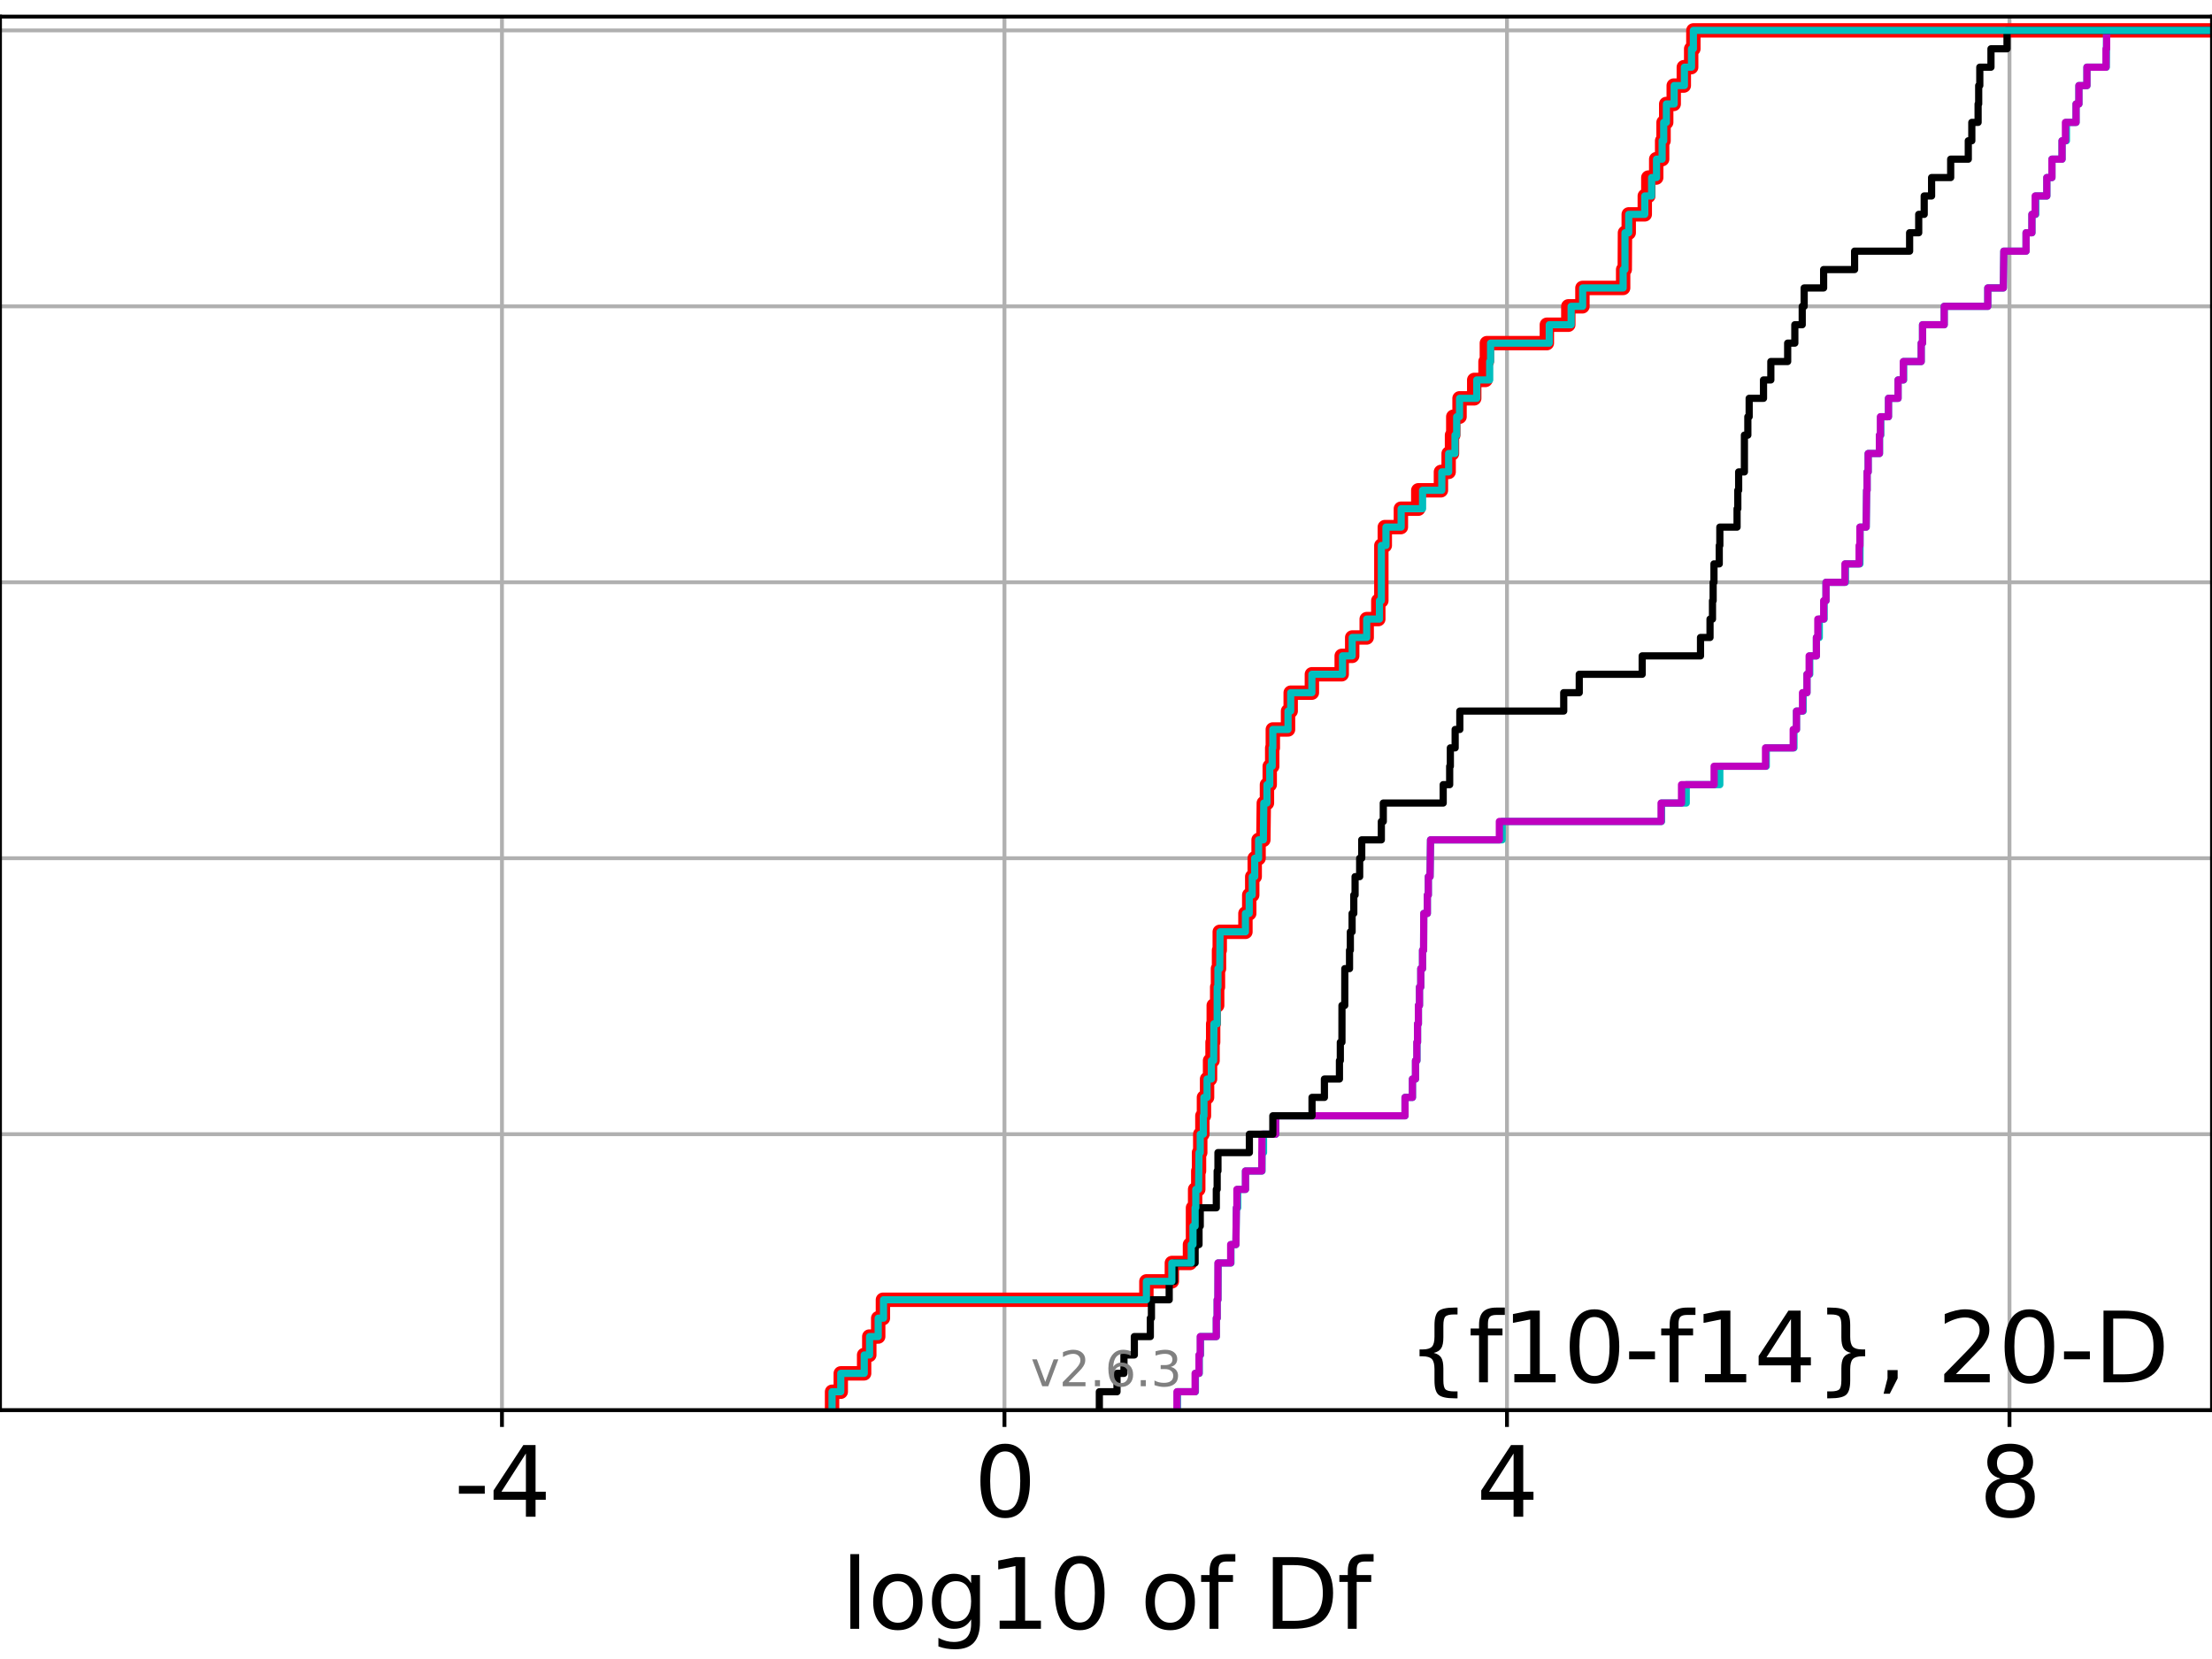 <?xml version="1.0" encoding="utf-8" standalone="no"?>
<!DOCTYPE svg PUBLIC "-//W3C//DTD SVG 1.1//EN"
  "http://www.w3.org/Graphics/SVG/1.1/DTD/svg11.dtd">
<svg xmlns:xlink="http://www.w3.org/1999/xlink" width="460.8pt" height="345.6pt" viewBox="0 0 460.8 345.6" xmlns="http://www.w3.org/2000/svg" version="1.1">
 <defs>
  <style type="text/css">*{stroke-linejoin: round; stroke-linecap: butt}</style>
 </defs>
 <g id="figure_1">
  <g id="patch_1">
   <path d="M 0 345.6 
L 460.8 345.6 
L 460.8 0 
L 0 0 
z
" style="fill: #ffffff"/>
  </g>
  <g id="axes_1">
   <g id="patch_2">
    <path d="M 0 293.76 
L 460.8 293.76 
L 460.8 3.456 
L 0 3.456 
z
" style="fill: #ffffff"/>
   </g>
   <g id="matplotlib.axis_1">
    <g id="xtick_1">
     <g id="line2d_1">
      <path d="M 104.568 293.76 
L 104.568 3.456 
" clip-path="url(#pb5bbc37549)" style="fill: none; stroke: #b0b0b0; stroke-width: 0.8; stroke-linecap: square"/>
     </g>
     <g id="line2d_2">
      <defs>
       <path id="m3111455e9a" d="M 0 0 
L 0 3.5 
" style="stroke: #000000; stroke-width: 0.8"/>
      </defs>
      <g>
       <use xlink:href="#m3111455e9a" x="104.568" y="293.76" style="stroke: #000000; stroke-width: 0.8"/>
      </g>
     </g>
     <g id="text_1">
      <!-- -4 -->
      <g transform="translate(94.598 315.957) scale(0.2 -0.2)">
       <defs>
        <path id="DejaVuSans-2d" d="M 313 2009 
L 1997 2009 
L 1997 1497 
L 313 1497 
L 313 2009 
z
" transform="scale(0.016)"/>
        <path id="DejaVuSans-34" d="M 2419 4116 
L 825 1625 
L 2419 1625 
L 2419 4116 
z
M 2253 4666 
L 3047 4666 
L 3047 1625 
L 3713 1625 
L 3713 1100 
L 3047 1100 
L 3047 0 
L 2419 0 
L 2419 1100 
L 313 1100 
L 313 1709 
L 2253 4666 
z
" transform="scale(0.016)"/>
       </defs>
       <use xlink:href="#DejaVuSans-2d"/>
       <use xlink:href="#DejaVuSans-34" x="36.084"/>
      </g>
     </g>
    </g>
    <g id="xtick_2">
     <g id="line2d_3">
      <path d="M 209.249 293.76 
L 209.249 3.456 
" clip-path="url(#pb5bbc37549)" style="fill: none; stroke: #b0b0b0; stroke-width: 0.8; stroke-linecap: square"/>
     </g>
     <g id="line2d_4">
      <g>
       <use xlink:href="#m3111455e9a" x="209.249" y="293.76" style="stroke: #000000; stroke-width: 0.8"/>
      </g>
     </g>
     <g id="text_2">
      <!-- 0 -->
      <g transform="translate(202.887 315.957) scale(0.2 -0.2)">
       <defs>
        <path id="DejaVuSans-30" d="M 2034 4250 
Q 1547 4250 1301 3770 
Q 1056 3291 1056 2328 
Q 1056 1369 1301 889 
Q 1547 409 2034 409 
Q 2525 409 2770 889 
Q 3016 1369 3016 2328 
Q 3016 3291 2770 3770 
Q 2525 4250 2034 4250 
z
M 2034 4750 
Q 2819 4750 3233 4129 
Q 3647 3509 3647 2328 
Q 3647 1150 3233 529 
Q 2819 -91 2034 -91 
Q 1250 -91 836 529 
Q 422 1150 422 2328 
Q 422 3509 836 4129 
Q 1250 4750 2034 4750 
z
" transform="scale(0.016)"/>
       </defs>
       <use xlink:href="#DejaVuSans-30"/>
      </g>
     </g>
    </g>
    <g id="xtick_3">
     <g id="line2d_5">
      <path d="M 313.931 293.76 
L 313.931 3.456 
" clip-path="url(#pb5bbc37549)" style="fill: none; stroke: #b0b0b0; stroke-width: 0.8; stroke-linecap: square"/>
     </g>
     <g id="line2d_6">
      <g>
       <use xlink:href="#m3111455e9a" x="313.931" y="293.76" style="stroke: #000000; stroke-width: 0.8"/>
      </g>
     </g>
     <g id="text_3">
      <!-- 4 -->
      <g transform="translate(307.568 315.957) scale(0.2 -0.2)">
       <use xlink:href="#DejaVuSans-34"/>
      </g>
     </g>
    </g>
    <g id="xtick_4">
     <g id="line2d_7">
      <path d="M 418.612 293.76 
L 418.612 3.456 
" clip-path="url(#pb5bbc37549)" style="fill: none; stroke: #b0b0b0; stroke-width: 0.8; stroke-linecap: square"/>
     </g>
     <g id="line2d_8">
      <g>
       <use xlink:href="#m3111455e9a" x="418.612" y="293.76" style="stroke: #000000; stroke-width: 0.8"/>
      </g>
     </g>
     <g id="text_4">
      <!-- 8 -->
      <g transform="translate(412.25 315.957) scale(0.2 -0.2)">
       <defs>
        <path id="DejaVuSans-38" d="M 2034 2216 
Q 1584 2216 1326 1975 
Q 1069 1734 1069 1313 
Q 1069 891 1326 650 
Q 1584 409 2034 409 
Q 2484 409 2743 651 
Q 3003 894 3003 1313 
Q 3003 1734 2745 1975 
Q 2488 2216 2034 2216 
z
M 1403 2484 
Q 997 2584 770 2862 
Q 544 3141 544 3541 
Q 544 4100 942 4425 
Q 1341 4750 2034 4750 
Q 2731 4750 3128 4425 
Q 3525 4100 3525 3541 
Q 3525 3141 3298 2862 
Q 3072 2584 2669 2484 
Q 3125 2378 3379 2068 
Q 3634 1759 3634 1313 
Q 3634 634 3220 271 
Q 2806 -91 2034 -91 
Q 1263 -91 848 271 
Q 434 634 434 1313 
Q 434 1759 690 2068 
Q 947 2378 1403 2484 
z
M 1172 3481 
Q 1172 3119 1398 2916 
Q 1625 2713 2034 2713 
Q 2441 2713 2670 2916 
Q 2900 3119 2900 3481 
Q 2900 3844 2670 4047 
Q 2441 4250 2034 4250 
Q 1625 4250 1398 4047 
Q 1172 3844 1172 3481 
z
" transform="scale(0.016)"/>
       </defs>
       <use xlink:href="#DejaVuSans-38"/>
      </g>
     </g>
    </g>
    <g id="text_5">
     <!-- log10 of Df -->
     <g transform="translate(175.214 339.313) scale(0.2 -0.2)">
      <defs>
       <path id="DejaVuSans-6c" d="M 603 4863 
L 1178 4863 
L 1178 0 
L 603 0 
L 603 4863 
z
" transform="scale(0.016)"/>
       <path id="DejaVuSans-6f" d="M 1959 3097 
Q 1497 3097 1228 2736 
Q 959 2375 959 1747 
Q 959 1119 1226 758 
Q 1494 397 1959 397 
Q 2419 397 2687 759 
Q 2956 1122 2956 1747 
Q 2956 2369 2687 2733 
Q 2419 3097 1959 3097 
z
M 1959 3584 
Q 2709 3584 3137 3096 
Q 3566 2609 3566 1747 
Q 3566 888 3137 398 
Q 2709 -91 1959 -91 
Q 1206 -91 779 398 
Q 353 888 353 1747 
Q 353 2609 779 3096 
Q 1206 3584 1959 3584 
z
" transform="scale(0.016)"/>
       <path id="DejaVuSans-67" d="M 2906 1791 
Q 2906 2416 2648 2759 
Q 2391 3103 1925 3103 
Q 1463 3103 1205 2759 
Q 947 2416 947 1791 
Q 947 1169 1205 825 
Q 1463 481 1925 481 
Q 2391 481 2648 825 
Q 2906 1169 2906 1791 
z
M 3481 434 
Q 3481 -459 3084 -895 
Q 2688 -1331 1869 -1331 
Q 1566 -1331 1297 -1286 
Q 1028 -1241 775 -1147 
L 775 -588 
Q 1028 -725 1275 -790 
Q 1522 -856 1778 -856 
Q 2344 -856 2625 -561 
Q 2906 -266 2906 331 
L 2906 616 
Q 2728 306 2450 153 
Q 2172 0 1784 0 
Q 1141 0 747 490 
Q 353 981 353 1791 
Q 353 2603 747 3093 
Q 1141 3584 1784 3584 
Q 2172 3584 2450 3431 
Q 2728 3278 2906 2969 
L 2906 3500 
L 3481 3500 
L 3481 434 
z
" transform="scale(0.016)"/>
       <path id="DejaVuSans-31" d="M 794 531 
L 1825 531 
L 1825 4091 
L 703 3866 
L 703 4441 
L 1819 4666 
L 2450 4666 
L 2450 531 
L 3481 531 
L 3481 0 
L 794 0 
L 794 531 
z
" transform="scale(0.016)"/>
       <path id="DejaVuSans-20" transform="scale(0.016)"/>
       <path id="DejaVuSans-66" d="M 2375 4863 
L 2375 4384 
L 1825 4384 
Q 1516 4384 1395 4259 
Q 1275 4134 1275 3809 
L 1275 3500 
L 2222 3500 
L 2222 3053 
L 1275 3053 
L 1275 0 
L 697 0 
L 697 3053 
L 147 3053 
L 147 3500 
L 697 3500 
L 697 3744 
Q 697 4328 969 4595 
Q 1241 4863 1831 4863 
L 2375 4863 
z
" transform="scale(0.016)"/>
       <path id="DejaVuSans-44" d="M 1259 4147 
L 1259 519 
L 2022 519 
Q 2988 519 3436 956 
Q 3884 1394 3884 2338 
Q 3884 3275 3436 3711 
Q 2988 4147 2022 4147 
L 1259 4147 
z
M 628 4666 
L 1925 4666 
Q 3281 4666 3915 4102 
Q 4550 3538 4550 2338 
Q 4550 1131 3912 565 
Q 3275 0 1925 0 
L 628 0 
L 628 4666 
z
" transform="scale(0.016)"/>
      </defs>
      <use xlink:href="#DejaVuSans-6c"/>
      <use xlink:href="#DejaVuSans-6f" x="27.783"/>
      <use xlink:href="#DejaVuSans-67" x="88.965"/>
      <use xlink:href="#DejaVuSans-31" x="152.441"/>
      <use xlink:href="#DejaVuSans-30" x="216.064"/>
      <use xlink:href="#DejaVuSans-20" x="279.688"/>
      <use xlink:href="#DejaVuSans-6f" x="311.475"/>
      <use xlink:href="#DejaVuSans-66" x="372.656"/>
      <use xlink:href="#DejaVuSans-20" x="407.861"/>
      <use xlink:href="#DejaVuSans-44" x="439.648"/>
      <use xlink:href="#DejaVuSans-66" x="516.65"/>
     </g>
    </g>
   </g>
   <g id="matplotlib.axis_2">
    <g id="ytick_1">
     <g id="line2d_9">
      <path d="M 0 293.76 
L 460.8 293.76 
" clip-path="url(#pb5bbc37549)" style="fill: none; stroke: #b0b0b0; stroke-width: 0.8; stroke-linecap: square"/>
     </g>
     <g id="line2d_10">
      <defs>
       <path id="m23297ab8da" d="M 0 0 
L -3.5 0 
" style="stroke: #000000; stroke-width: 0.8"/>
      </defs>
      <g>
       <use xlink:href="#m23297ab8da" x="0" y="293.76" style="stroke: #000000; stroke-width: 0.8"/>
      </g>
     </g>
    </g>
    <g id="ytick_2">
     <g id="line2d_11">
      <path d="M 0 236.274 
L 460.8 236.274 
" clip-path="url(#pb5bbc37549)" style="fill: none; stroke: #b0b0b0; stroke-width: 0.8; stroke-linecap: square"/>
     </g>
     <g id="line2d_12">
      <g>
       <use xlink:href="#m23297ab8da" x="0" y="236.274" style="stroke: #000000; stroke-width: 0.8"/>
      </g>
     </g>
    </g>
    <g id="ytick_3">
     <g id="line2d_13">
      <path d="M 0 178.788 
L 460.8 178.788 
" clip-path="url(#pb5bbc37549)" style="fill: none; stroke: #b0b0b0; stroke-width: 0.8; stroke-linecap: square"/>
     </g>
     <g id="line2d_14">
      <g>
       <use xlink:href="#m23297ab8da" x="0" y="178.788" style="stroke: #000000; stroke-width: 0.8"/>
      </g>
     </g>
    </g>
    <g id="ytick_4">
     <g id="line2d_15">
      <path d="M 0 121.302 
L 460.8 121.302 
" clip-path="url(#pb5bbc37549)" style="fill: none; stroke: #b0b0b0; stroke-width: 0.8; stroke-linecap: square"/>
     </g>
     <g id="line2d_16">
      <g>
       <use xlink:href="#m23297ab8da" x="0" y="121.302" style="stroke: #000000; stroke-width: 0.8"/>
      </g>
     </g>
    </g>
    <g id="ytick_5">
     <g id="line2d_17">
      <path d="M 0 63.816 
L 460.8 63.816 
" clip-path="url(#pb5bbc37549)" style="fill: none; stroke: #b0b0b0; stroke-width: 0.8; stroke-linecap: square"/>
     </g>
     <g id="line2d_18">
      <g>
       <use xlink:href="#m23297ab8da" x="0" y="63.816" style="stroke: #000000; stroke-width: 0.8"/>
      </g>
     </g>
    </g>
    <g id="ytick_6">
     <g id="line2d_19">
      <path d="M 0 6.33 
L 460.8 6.33 
" clip-path="url(#pb5bbc37549)" style="fill: none; stroke: #b0b0b0; stroke-width: 0.8; stroke-linecap: square"/>
     </g>
     <g id="line2d_20">
      <g>
       <use xlink:href="#m23297ab8da" x="0" y="6.33" style="stroke: #000000; stroke-width: 0.8"/>
      </g>
     </g>
    </g>
   </g>
   <g id="line2d_21">
    <path d="M 173.332 293.76 
L 173.332 289.928 
L 175.147 289.928 
L 175.147 286.095 
L 180.012 286.095 
L 180.012 282.263 
L 181.087 282.263 
L 181.087 278.43 
L 182.946 278.43 
L 182.946 274.598 
L 183.929 274.598 
L 183.929 270.766 
L 238.814 270.766 
L 238.814 266.933 
L 244.12 266.933 
L 244.12 263.101 
L 247.892 263.101 
L 247.892 259.268 
L 248.522 259.268 
L 248.522 251.604 
L 248.964 251.604 
L 248.964 247.771 
L 249.621 247.771 
L 249.621 243.939 
L 249.777 243.939 
L 249.777 240.106 
L 250.033 240.106 
L 250.033 236.274 
L 250.478 236.274 
L 250.478 232.442 
L 250.805 232.442 
L 250.805 228.609 
L 251.456 228.609 
L 251.456 224.777 
L 252.074 224.777 
L 252.074 220.944 
L 252.595 220.944 
L 252.595 217.112 
L 252.724 217.112 
L 252.724 213.28 
L 252.843 213.28 
L 252.843 209.447 
L 253.559 209.447 
L 253.559 205.615 
L 253.724 205.615 
L 253.724 201.782 
L 253.942 201.782 
L 253.942 197.95 
L 254.094 197.95 
L 254.094 194.118 
L 259.446 194.118 
L 259.446 190.285 
L 260.238 190.285 
L 260.238 186.453 
L 260.863 186.453 
L 260.863 182.621 
L 261.38 182.621 
L 261.38 178.788 
L 262.187 178.788 
L 262.187 174.956 
L 263.18 174.956 
L 263.272 167.291 
L 263.929 167.291 
L 263.929 163.459 
L 264.507 163.459 
L 264.507 159.626 
L 265.025 159.626 
L 265.025 155.794 
L 265.151 155.794 
L 265.151 151.961 
L 268.32 151.961 
L 268.32 148.129 
L 268.874 148.129 
L 268.874 144.297 
L 273.29 144.297 
L 273.29 140.464 
L 279.5 140.464 
L 279.5 136.632 
L 281.687 136.632 
L 281.687 132.799 
L 284.707 132.799 
L 284.707 128.967 
L 287.126 128.967 
L 287.126 125.135 
L 287.76 125.135 
L 287.76 113.637 
L 288.48 113.637 
L 288.48 109.805 
L 291.831 109.805 
L 291.831 105.973 
L 295.452 105.973 
L 295.452 102.14 
L 300.172 102.14 
L 300.172 98.308 
L 301.778 98.308 
L 301.778 94.475 
L 302.48 94.475 
L 302.48 90.643 
L 302.743 90.643 
L 302.743 86.811 
L 304.048 86.811 
L 304.048 82.978 
L 307.107 82.978 
L 307.107 79.146 
L 309.457 79.146 
L 309.457 75.313 
L 309.74 75.313 
L 309.74 71.481 
L 322.238 71.481 
L 322.238 67.649 
L 326.708 67.649 
L 326.708 63.816 
L 329.647 63.816 
L 329.647 59.984 
L 338.131 59.984 
L 338.131 56.151 
L 338.468 56.151 
L 338.508 48.487 
L 339.293 48.487 
L 339.293 44.654 
L 342.637 44.654 
L 342.637 40.822 
L 343.373 40.822 
L 343.373 36.989 
L 345.019 36.989 
L 345.019 33.157 
L 346.254 33.157 
L 346.254 29.325 
L 346.549 29.325 
L 346.549 25.492 
L 347.102 25.492 
L 347.102 21.66 
L 348.667 21.66 
L 348.667 17.827 
L 350.769 17.827 
L 350.769 13.995 
L 352.303 13.995 
L 352.303 10.163 
L 352.761 10.163 
L 352.761 6.33 
L 352.761 6.33 
L 460.8 6.33 
L 460.8 6.33 
" clip-path="url(#pb5bbc37549)" style="fill: none; stroke: #ff0000; stroke-width: 3; stroke-linecap: square"/>
   </g>
   <g id="line2d_22">
    <path d="M 245.29 293.76 
L 245.29 289.928 
L 249.027 289.928 
L 249.027 286.095 
L 249.829 286.095 
L 249.829 282.263 
L 250.087 282.263 
L 250.087 278.43 
L 253.381 278.43 
L 253.381 274.598 
L 253.559 274.598 
L 253.559 270.766 
L 253.724 270.766 
L 253.771 263.101 
L 256.436 263.101 
L 256.436 259.268 
L 257.459 259.268 
L 257.562 251.604 
L 257.841 251.604 
L 257.841 247.771 
L 259.457 247.771 
L 259.457 243.939 
L 262.91 243.939 
L 262.91 240.106 
L 263.215 240.106 
L 263.215 236.274 
L 265.746 236.274 
L 265.746 232.442 
L 292.692 232.442 
L 292.692 228.609 
L 294.245 228.609 
L 294.245 224.777 
L 294.877 224.777 
L 294.877 220.944 
L 295.185 220.944 
L 295.185 217.112 
L 295.303 217.112 
L 295.303 213.28 
L 295.479 213.28 
L 295.479 209.447 
L 295.704 209.447 
L 295.704 205.615 
L 295.981 205.615 
L 295.981 201.782 
L 296.342 201.782 
L 296.342 197.95 
L 296.562 197.95 
L 296.599 190.285 
L 297.346 190.285 
L 297.346 186.453 
L 297.547 186.453 
L 297.547 182.621 
L 297.911 182.621 
L 298.008 174.956 
L 312.926 174.956 
L 312.926 171.123 
L 346.127 171.123 
L 346.127 167.291 
L 351.275 167.291 
L 351.275 163.459 
L 358.267 163.459 
L 358.267 159.626 
L 367.943 159.626 
L 367.943 155.794 
L 373.718 155.794 
L 373.718 151.961 
L 374.238 151.961 
L 374.238 148.129 
L 375.633 148.129 
L 375.633 144.297 
L 376.424 144.297 
L 376.424 140.464 
L 377.006 140.464 
L 377.006 136.632 
L 378.393 136.632 
L 378.393 132.799 
L 378.994 132.799 
L 378.994 128.967 
L 380.005 128.967 
L 380.005 125.135 
L 380.389 125.135 
L 380.389 121.302 
L 384.44 121.302 
L 384.44 117.47 
L 387.458 117.47 
L 387.501 109.805 
L 388.761 109.805 
L 388.849 102.14 
L 388.95 102.14 
L 388.95 98.308 
L 389.174 98.308 
L 389.174 94.475 
L 391.545 94.475 
L 391.545 90.643 
L 391.803 90.643 
L 391.803 86.811 
L 393.404 86.811 
L 393.404 82.978 
L 395.401 82.978 
L 395.401 79.146 
L 396.566 79.146 
L 396.566 75.313 
L 400.224 75.313 
L 400.224 71.481 
L 400.5 71.481 
L 400.5 67.649 
L 405.013 67.649 
L 405.013 63.816 
L 414.093 63.816 
L 414.093 59.984 
L 417.337 59.984 
L 417.433 52.319 
L 422.064 52.319 
L 422.064 48.487 
L 423.292 48.487 
L 423.292 44.654 
L 424.092 44.654 
L 424.092 40.822 
L 426.396 40.822 
L 426.396 36.989 
L 427.456 36.989 
L 427.456 33.157 
L 429.562 33.157 
L 429.562 29.325 
L 430.473 29.325 
L 430.473 25.492 
L 432.48 25.492 
L 432.48 21.66 
L 433.074 21.66 
L 433.074 17.827 
L 434.746 17.827 
L 434.746 13.995 
L 438.777 13.995 
L 438.852 6.33 
L 438.852 6.33 
L 460.8 6.33 
L 460.8 6.33 
" clip-path="url(#pb5bbc37549)" style="fill: none; stroke: #00bfbf; stroke-width: 1.5; stroke-linecap: square"/>
   </g>
   <g id="line2d_23">
    <path d="M 245.182 293.76 
L 245.182 289.928 
L 248.964 289.928 
L 248.964 286.095 
L 249.777 286.095 
L 249.777 282.263 
L 250.033 282.263 
L 250.033 278.43 
L 253.381 278.43 
L 253.381 274.598 
L 253.559 274.598 
L 253.559 270.766 
L 253.711 270.766 
L 253.724 263.101 
L 256.369 263.101 
L 256.369 259.268 
L 257.459 259.268 
L 257.562 251.604 
L 257.664 251.604 
L 257.664 247.771 
L 259.457 247.771 
L 259.457 243.939 
L 262.845 243.939 
L 262.895 236.274 
L 265.746 236.274 
L 265.746 232.442 
L 292.692 232.442 
L 292.692 228.609 
L 294.23 228.609 
L 294.23 224.777 
L 294.871 224.777 
L 294.871 220.944 
L 295.154 220.944 
L 295.154 217.112 
L 295.303 217.112 
L 295.303 213.28 
L 295.479 213.28 
L 295.479 209.447 
L 295.704 209.447 
L 295.704 205.615 
L 295.967 205.615 
L 295.967 201.782 
L 296.34 201.782 
L 296.34 197.95 
L 296.561 197.95 
L 296.599 190.285 
L 297.342 190.285 
L 297.342 186.453 
L 297.547 186.453 
L 297.547 182.621 
L 297.902 182.621 
L 298.008 174.956 
L 312.342 174.956 
L 312.342 171.123 
L 346.039 171.123 
L 346.039 167.291 
L 350.291 167.291 
L 350.291 163.459 
L 357.085 163.459 
L 357.085 159.626 
L 367.79 159.626 
L 367.79 155.794 
L 373.558 155.794 
L 373.558 151.961 
L 374.238 151.961 
L 374.238 148.129 
L 375.498 148.129 
L 375.498 144.297 
L 376.424 144.297 
L 376.424 140.464 
L 376.877 140.464 
L 376.877 136.632 
L 378.388 136.632 
L 378.388 132.799 
L 378.685 132.799 
L 378.685 128.967 
L 379.908 128.967 
L 379.908 125.135 
L 380.389 125.135 
L 380.389 121.302 
L 384.338 121.302 
L 384.338 117.47 
L 387.287 117.47 
L 387.287 113.637 
L 387.455 113.637 
L 387.455 109.805 
L 388.753 109.805 
L 388.849 102.14 
L 388.95 102.14 
L 388.95 98.308 
L 389.174 98.308 
L 389.174 94.475 
L 391.517 94.475 
L 391.517 90.643 
L 391.726 90.643 
L 391.726 86.811 
L 393.404 86.811 
L 393.404 82.978 
L 395.401 82.978 
L 395.401 79.146 
L 396.498 79.146 
L 396.498 75.313 
L 400.221 75.313 
L 400.221 71.481 
L 400.5 71.481 
L 400.5 67.649 
L 405.013 67.649 
L 405.013 63.816 
L 414.093 63.816 
L 414.093 59.984 
L 417.337 59.984 
L 417.433 52.319 
L 422.064 52.319 
L 422.064 48.487 
L 423.279 48.487 
L 423.279 44.654 
L 423.966 44.654 
L 423.966 40.822 
L 426.384 40.822 
L 426.384 36.989 
L 427.456 36.989 
L 427.456 33.157 
L 429.562 33.157 
L 429.562 29.325 
L 430.267 29.325 
L 430.267 25.492 
L 432.48 25.492 
L 432.48 21.66 
L 433.074 21.66 
L 433.074 17.827 
L 434.746 17.827 
L 434.746 13.995 
L 438.723 13.995 
L 438.723 10.163 
L 438.852 10.163 
L 438.852 6.33 
L 438.852 6.33 
L 460.8 6.33 
L 460.8 6.33 
" clip-path="url(#pb5bbc37549)" style="fill: none; stroke: #bf00bf; stroke-width: 1.5; stroke-linecap: square"/>
   </g>
   <g id="line2d_24">
    <path d="M 229.013 293.76 
L 229.013 289.928 
L 232.692 289.928 
L 232.692 286.095 
L 234.141 286.095 
L 234.141 282.263 
L 236.304 282.263 
L 236.304 278.43 
L 239.635 278.43 
L 239.635 274.598 
L 239.864 274.598 
L 239.864 270.766 
L 243.565 270.766 
L 243.565 266.933 
L 244.642 266.933 
L 244.642 263.101 
L 248.964 263.101 
L 248.964 259.268 
L 249.777 259.268 
L 249.777 255.436 
L 250.033 255.436 
L 250.033 251.604 
L 253.381 251.604 
L 253.381 247.771 
L 253.559 247.771 
L 253.559 243.939 
L 253.724 243.939 
L 253.724 240.106 
L 260.267 240.106 
L 260.267 236.274 
L 265.152 236.274 
L 265.152 232.442 
L 273.318 232.442 
L 273.318 228.609 
L 275.899 228.609 
L 275.899 224.777 
L 279.032 224.777 
L 279.032 220.944 
L 279.215 220.944 
L 279.215 217.112 
L 279.551 217.112 
L 279.558 209.447 
L 280.138 209.447 
L 280.148 201.782 
L 281.131 201.782 
L 281.131 197.95 
L 281.302 197.95 
L 281.302 194.118 
L 281.667 194.118 
L 281.667 190.285 
L 282.019 190.285 
L 282.019 186.453 
L 282.288 186.453 
L 282.288 182.621 
L 283.244 182.621 
L 283.244 178.788 
L 283.672 178.788 
L 283.672 174.956 
L 287.76 174.956 
L 287.76 171.123 
L 288.164 171.123 
L 288.164 167.291 
L 300.644 167.291 
L 300.644 163.459 
L 301.993 163.459 
L 301.993 159.626 
L 302.134 159.626 
L 302.134 155.794 
L 303.135 155.794 
L 303.135 151.961 
L 304.108 151.961 
L 304.108 148.129 
L 325.752 148.129 
L 325.752 144.297 
L 328.986 144.297 
L 328.986 140.464 
L 342.098 140.464 
L 342.098 136.632 
L 354.247 136.632 
L 354.247 132.799 
L 356.229 132.799 
L 356.229 128.967 
L 356.743 128.967 
L 356.743 125.135 
L 356.879 125.135 
L 356.879 121.302 
L 357.051 121.302 
L 357.051 117.47 
L 358.151 117.47 
L 358.151 113.637 
L 358.273 113.637 
L 358.273 109.805 
L 361.864 109.805 
L 361.864 105.973 
L 362.018 105.973 
L 362.018 102.14 
L 362.194 102.14 
L 362.194 98.308 
L 363.39 98.308 
L 363.394 90.643 
L 364.107 90.643 
L 364.107 86.811 
L 364.383 86.811 
L 364.383 82.978 
L 367.371 82.978 
L 367.371 79.146 
L 368.898 79.146 
L 368.898 75.313 
L 372.404 75.313 
L 372.404 71.481 
L 373.896 71.481 
L 373.896 67.649 
L 375.436 67.649 
L 375.436 63.816 
L 375.841 63.816 
L 375.841 59.984 
L 379.895 59.984 
L 379.895 56.151 
L 386.348 56.151 
L 386.348 52.319 
L 397.808 52.319 
L 397.808 48.487 
L 399.703 48.487 
L 399.703 44.654 
L 400.848 44.654 
L 400.848 40.822 
L 402.387 40.822 
L 402.387 36.989 
L 406.362 36.989 
L 406.362 33.157 
L 410.031 33.157 
L 410.031 29.325 
L 410.765 29.325 
L 410.765 25.492 
L 412.075 25.492 
L 412.075 21.66 
L 412.197 21.66 
L 412.197 17.827 
L 412.428 17.827 
L 412.428 13.995 
L 414.756 13.995 
L 414.756 10.163 
L 418.1 10.163 
L 418.1 6.33 
L 418.1 6.33 
L 460.8 6.33 
L 460.8 6.33 
" clip-path="url(#pb5bbc37549)" style="fill: none; stroke: #000000; stroke-width: 1.5; stroke-linecap: square"/>
   </g>
   <g id="line2d_25">
    <path d="M 173.332 293.76 
L 173.332 289.928 
L 175.147 289.928 
L 175.147 286.095 
L 180.038 286.095 
L 180.038 282.263 
L 181.148 282.263 
L 181.148 278.43 
L 182.946 278.43 
L 182.946 274.598 
L 184.049 274.598 
L 184.049 270.766 
L 238.814 270.766 
L 238.814 266.933 
L 244.12 266.933 
L 244.12 263.101 
L 248.156 263.101 
L 248.156 259.268 
L 248.522 259.268 
L 248.522 255.436 
L 248.964 255.436 
L 248.964 251.604 
L 249.103 251.604 
L 249.103 247.771 
L 249.685 247.771 
L 249.777 240.106 
L 250.033 240.106 
L 250.033 236.274 
L 250.676 236.274 
L 250.676 232.442 
L 250.805 232.442 
L 250.805 228.609 
L 251.456 228.609 
L 251.456 224.777 
L 252.351 224.777 
L 252.351 220.944 
L 252.823 220.944 
L 252.88 213.28 
L 253.559 213.28 
L 253.568 205.615 
L 253.724 205.615 
L 253.724 201.782 
L 254.094 201.782 
L 254.157 194.118 
L 259.446 194.118 
L 259.446 190.285 
L 260.238 190.285 
L 260.238 186.453 
L 260.864 186.453 
L 260.864 182.621 
L 261.38 182.621 
L 261.38 178.788 
L 262.187 178.788 
L 262.187 174.956 
L 263.18 174.956 
L 263.272 167.291 
L 263.93 167.291 
L 263.93 163.459 
L 264.513 163.459 
L 264.513 159.626 
L 265.025 159.626 
L 265.025 155.794 
L 265.151 155.794 
L 265.151 151.961 
L 268.32 151.961 
L 268.32 148.129 
L 268.874 148.129 
L 268.874 144.297 
L 273.29 144.297 
L 273.29 140.464 
L 279.665 140.464 
L 279.665 136.632 
L 281.687 136.632 
L 281.687 132.799 
L 284.707 132.799 
L 284.707 128.967 
L 287.365 128.967 
L 287.365 125.135 
L 287.76 125.135 
L 287.76 113.637 
L 288.722 113.637 
L 288.722 109.805 
L 291.885 109.805 
L 291.885 105.973 
L 296.343 105.973 
L 296.343 102.14 
L 300.354 102.14 
L 300.354 98.308 
L 301.778 98.308 
L 301.778 94.475 
L 303.102 94.475 
L 303.102 90.643 
L 303.45 90.643 
L 303.45 86.811 
L 304.048 86.811 
L 304.048 82.978 
L 307.636 82.978 
L 307.636 79.146 
L 310.327 79.146 
L 310.327 75.313 
L 310.512 75.313 
L 310.512 71.481 
L 322.736 71.481 
L 322.736 67.649 
L 327.298 67.649 
L 327.298 63.816 
L 329.694 63.816 
L 329.694 59.984 
L 338.131 59.984 
L 338.131 56.151 
L 338.508 56.151 
L 338.519 48.487 
L 339.293 48.487 
L 339.293 44.654 
L 342.637 44.654 
L 342.637 40.822 
L 344.062 40.822 
L 344.062 36.989 
L 345.083 36.989 
L 345.083 33.157 
L 346.254 33.157 
L 346.254 29.325 
L 346.578 29.325 
L 346.578 25.492 
L 347.138 25.492 
L 347.138 21.66 
L 348.764 21.66 
L 348.764 17.827 
L 350.894 17.827 
L 350.894 13.995 
L 352.371 13.995 
L 352.371 10.163 
L 352.761 10.163 
L 352.761 6.33 
L 352.761 6.33 
L 460.8 6.33 
L 460.8 6.33 
" clip-path="url(#pb5bbc37549)" style="fill: none; stroke: #00bfbf; stroke-width: 1.5; stroke-linecap: square"/>
   </g>
   <g id="patch_3">
    <path d="M 0 293.76 
L 0 3.456 
" style="fill: none; stroke: #000000; stroke-width: 0.8; stroke-linejoin: miter; stroke-linecap: square"/>
   </g>
   <g id="patch_4">
    <path d="M 460.8 293.76 
L 460.8 3.456 
" style="fill: none; stroke: #000000; stroke-width: 0.8; stroke-linejoin: miter; stroke-linecap: square"/>
   </g>
   <g id="patch_5">
    <path d="M 0 293.76 
L 460.8 293.76 
" style="fill: none; stroke: #000000; stroke-width: 0.8; stroke-linejoin: miter; stroke-linecap: square"/>
   </g>
   <g id="patch_6">
    <path d="M 0 3.456 
L 460.8 3.456 
" style="fill: none; stroke: #000000; stroke-width: 0.8; stroke-linejoin: miter; stroke-linecap: square"/>
   </g>
   <g id="text_6">
    <!-- {f10-f14}, 20-D -->
    <g transform="translate(293.159 287.954) scale(0.2 -0.2)">
     <defs>
      <path id="DejaVuSans-7b" d="M 3272 -594 
L 3272 -1044 
L 3078 -1044 
Q 2300 -1044 2036 -812 
Q 1772 -581 1772 109 
L 1772 856 
Q 1772 1328 1603 1509 
Q 1434 1691 991 1691 
L 800 1691 
L 800 2138 
L 991 2138 
Q 1438 2138 1605 2317 
Q 1772 2497 1772 2963 
L 1772 3713 
Q 1772 4403 2036 4633 
Q 2300 4863 3078 4863 
L 3272 4863 
L 3272 4416 
L 3059 4416 
Q 2619 4416 2484 4278 
Q 2350 4141 2350 3700 
L 2350 2925 
Q 2350 2434 2208 2212 
Q 2066 1991 1722 1913 
Q 2069 1828 2209 1606 
Q 2350 1384 2350 897 
L 2350 122 
Q 2350 -319 2484 -456 
Q 2619 -594 3059 -594 
L 3272 -594 
z
" transform="scale(0.016)"/>
      <path id="DejaVuSans-7d" d="M 800 -594 
L 1019 -594 
Q 1456 -594 1589 -459 
Q 1722 -325 1722 122 
L 1722 897 
Q 1722 1384 1862 1606 
Q 2003 1828 2350 1913 
Q 2003 1991 1862 2212 
Q 1722 2434 1722 2925 
L 1722 3700 
Q 1722 4144 1589 4280 
Q 1456 4416 1019 4416 
L 800 4416 
L 800 4863 
L 997 4863 
Q 1775 4863 2036 4633 
Q 2297 4403 2297 3713 
L 2297 2963 
Q 2297 2497 2465 2317 
Q 2634 2138 3078 2138 
L 3272 2138 
L 3272 1691 
L 3078 1691 
Q 2634 1691 2465 1509 
Q 2297 1328 2297 856 
L 2297 109 
Q 2297 -581 2036 -812 
Q 1775 -1044 997 -1044 
L 800 -1044 
L 800 -594 
z
" transform="scale(0.016)"/>
      <path id="DejaVuSans-2c" d="M 750 794 
L 1409 794 
L 1409 256 
L 897 -744 
L 494 -744 
L 750 256 
L 750 794 
z
" transform="scale(0.016)"/>
      <path id="DejaVuSans-32" d="M 1228 531 
L 3431 531 
L 3431 0 
L 469 0 
L 469 531 
Q 828 903 1448 1529 
Q 2069 2156 2228 2338 
Q 2531 2678 2651 2914 
Q 2772 3150 2772 3378 
Q 2772 3750 2511 3984 
Q 2250 4219 1831 4219 
Q 1534 4219 1204 4116 
Q 875 4013 500 3803 
L 500 4441 
Q 881 4594 1212 4672 
Q 1544 4750 1819 4750 
Q 2544 4750 2975 4387 
Q 3406 4025 3406 3419 
Q 3406 3131 3298 2873 
Q 3191 2616 2906 2266 
Q 2828 2175 2409 1742 
Q 1991 1309 1228 531 
z
" transform="scale(0.016)"/>
     </defs>
     <use xlink:href="#DejaVuSans-7b"/>
     <use xlink:href="#DejaVuSans-66" x="63.623"/>
     <use xlink:href="#DejaVuSans-31" x="98.828"/>
     <use xlink:href="#DejaVuSans-30" x="162.451"/>
     <use xlink:href="#DejaVuSans-2d" x="226.074"/>
     <use xlink:href="#DejaVuSans-66" x="262.158"/>
     <use xlink:href="#DejaVuSans-31" x="297.363"/>
     <use xlink:href="#DejaVuSans-34" x="360.986"/>
     <use xlink:href="#DejaVuSans-7d" x="424.609"/>
     <use xlink:href="#DejaVuSans-2c" x="488.232"/>
     <use xlink:href="#DejaVuSans-20" x="520.02"/>
     <use xlink:href="#DejaVuSans-32" x="551.807"/>
     <use xlink:href="#DejaVuSans-30" x="615.43"/>
     <use xlink:href="#DejaVuSans-2d" x="679.053"/>
     <use xlink:href="#DejaVuSans-44" x="715.137"/>
    </g>
   </g>
   <g id="text_7">
    <!-- v2.6.3 -->
    <g style="fill: #808080" transform="translate(214.719 288.777) scale(0.1 -0.1)">
     <defs>
      <path id="DejaVuSans-76" d="M 191 3500 
L 800 3500 
L 1894 563 
L 2988 3500 
L 3597 3500 
L 2284 0 
L 1503 0 
L 191 3500 
z
" transform="scale(0.016)"/>
      <path id="DejaVuSans-2e" d="M 684 794 
L 1344 794 
L 1344 0 
L 684 0 
L 684 794 
z
" transform="scale(0.016)"/>
      <path id="DejaVuSans-36" d="M 2113 2584 
Q 1688 2584 1439 2293 
Q 1191 2003 1191 1497 
Q 1191 994 1439 701 
Q 1688 409 2113 409 
Q 2538 409 2786 701 
Q 3034 994 3034 1497 
Q 3034 2003 2786 2293 
Q 2538 2584 2113 2584 
z
M 3366 4563 
L 3366 3988 
Q 3128 4100 2886 4159 
Q 2644 4219 2406 4219 
Q 1781 4219 1451 3797 
Q 1122 3375 1075 2522 
Q 1259 2794 1537 2939 
Q 1816 3084 2150 3084 
Q 2853 3084 3261 2657 
Q 3669 2231 3669 1497 
Q 3669 778 3244 343 
Q 2819 -91 2113 -91 
Q 1303 -91 875 529 
Q 447 1150 447 2328 
Q 447 3434 972 4092 
Q 1497 4750 2381 4750 
Q 2619 4750 2861 4703 
Q 3103 4656 3366 4563 
z
" transform="scale(0.016)"/>
      <path id="DejaVuSans-33" d="M 2597 2516 
Q 3050 2419 3304 2112 
Q 3559 1806 3559 1356 
Q 3559 666 3084 287 
Q 2609 -91 1734 -91 
Q 1441 -91 1130 -33 
Q 819 25 488 141 
L 488 750 
Q 750 597 1062 519 
Q 1375 441 1716 441 
Q 2309 441 2620 675 
Q 2931 909 2931 1356 
Q 2931 1769 2642 2001 
Q 2353 2234 1838 2234 
L 1294 2234 
L 1294 2753 
L 1863 2753 
Q 2328 2753 2575 2939 
Q 2822 3125 2822 3475 
Q 2822 3834 2567 4026 
Q 2313 4219 1838 4219 
Q 1578 4219 1281 4162 
Q 984 4106 628 3988 
L 628 4550 
Q 988 4650 1302 4700 
Q 1616 4750 1894 4750 
Q 2613 4750 3031 4423 
Q 3450 4097 3450 3541 
Q 3450 3153 3228 2886 
Q 3006 2619 2597 2516 
z
" transform="scale(0.016)"/>
     </defs>
     <use xlink:href="#DejaVuSans-76"/>
     <use xlink:href="#DejaVuSans-32" x="59.18"/>
     <use xlink:href="#DejaVuSans-2e" x="122.803"/>
     <use xlink:href="#DejaVuSans-36" x="154.59"/>
     <use xlink:href="#DejaVuSans-2e" x="218.213"/>
     <use xlink:href="#DejaVuSans-33" x="250"/>
    </g>
   </g>
  </g>
 </g>
 <defs>
  <clipPath id="pb5bbc37549">
   <rect x="0" y="3.456" width="460.8" height="290.304"/>
  </clipPath>
 </defs>
</svg>
